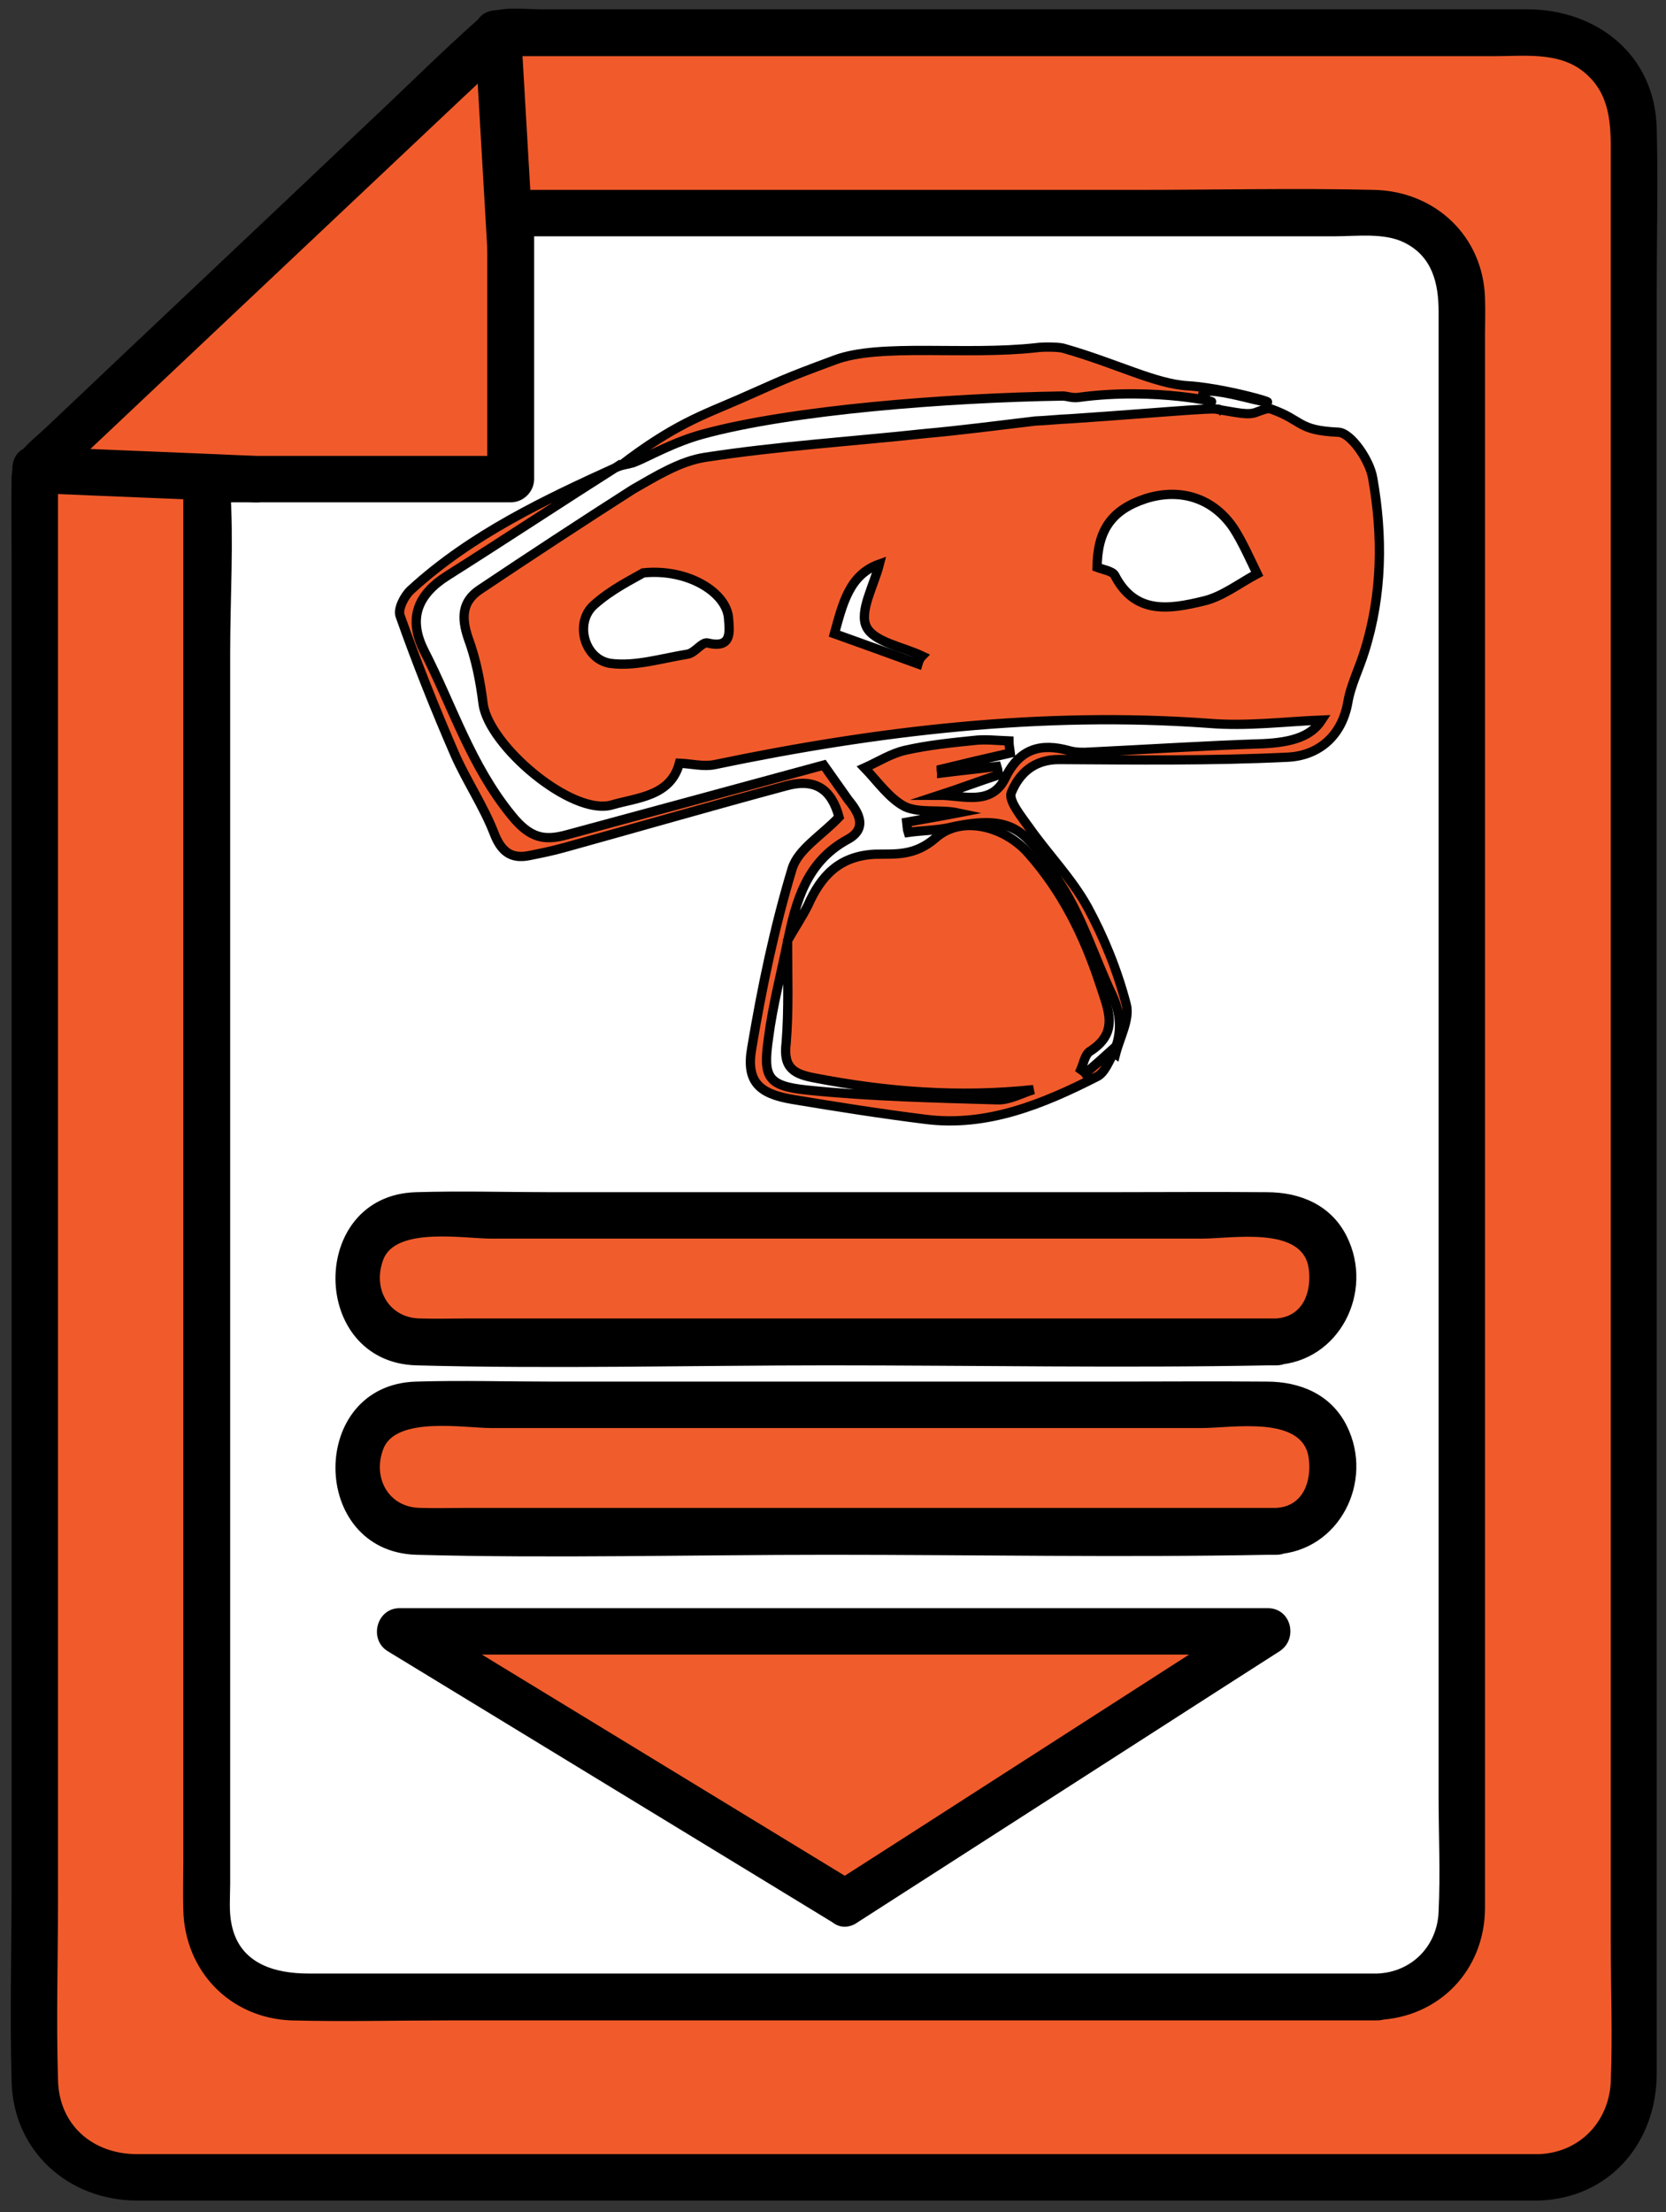 <?xml version="1.0" encoding="utf-8"?>
<!-- Generator: Adobe Illustrator 18.1.0, SVG Export Plug-In . SVG Version: 6.00 Build 0)  -->
<svg version="1.1" id="Layer_1" xmlns="http://www.w3.org/2000/svg" xmlns:xlink="http://www.w3.org/1999/xlink" x="0px" y="0px"
	 viewBox="0 0 359 476.5" enable-background="new 0 0 359 476.5" xml:space="preserve">
<rect x="0" y="0" width="359" height="476.5" fill="#333333" stroke="none"/>
<g>
	<path fill="#F15B2B" d="M331.6,469H27.9c-11.2,0-20.4-9.2-20.4-20.4V101.2L107.3,7h224.3c11.2,0,20.4,9.2,20.4,20.4v421.1
		C352,459.8,342.8,469,331.6,469z"/>
	<g>
		<path d="M331.6,464c-39.7,0-79.4,0-119.1,0c-55.6,0-111.2,0-166.8,0c-5.5,0-10.9,0-16.4,0c-9.4-0.1-16.6-6.3-16.8-16
			c-0.4-12.9,0-26,0-38.9c0-58.9,0-117.9,0-176.8c0-43,0-86,0-129c0-0.7,0-1.4,0-2.1c-0.5,1.2-1,2.4-1.5,3.5
			c29.2-27.5,58.4-55.1,87.6-82.6c4.1-3.8,8.1-7.7,12.2-11.5c-1.2,0.5-2.4,1-3.5,1.5c46.8,0,93.5,0,140.3,0c24.8,0,49.6,0,74.4,0
			c6.1,0,13.2-0.9,18.5,2.8c6,4.3,6.6,10.5,6.6,17c0,42,0,84,0,126c0,63,0,126.1,0,189.1c0,23.7,0,47.4,0,71.1
			c0,10.1,0.4,20.3,0,30.3C346.7,457.1,340.3,463.7,331.6,464c-6.4,0.2-6.4,10.2,0,10c15.3-0.5,25.4-12.5,25.4-27.4
			c0-5.5,0-11.1,0-16.6c0-24.1,0-48.2,0-72.3c0-34.4,0-68.8,0-103.2c0-35.6,0-71.2,0-106.7c0-28.2,0-56.5,0-84.7
			c0-11.8,0.3-23.7,0-35.5C356.6,11.7,344,2,329,2c-8.9,0-17.9,0-26.8,0c-33.5,0-67.1,0-100.6,0c-28.4,0-56.7,0-85.1,0
			c-4.6,0-9.9-1-13.5,2.2c-8,7.1-15.6,14.7-23.4,22C56.4,48.2,33.1,70.1,9.9,92.1c-3.5,3.3-7.3,5.7-7.4,10.8c-0.1,6.2,0,12.3,0,18.5
			c0,27,0,54.1,0,81.1c0,35.7,0,71.4,0,107.1c0,31.7,0,63.4,0,95.1c0,14.5-0.4,29.1,0,43.7c0.4,15,12.2,25.5,26.9,25.6
			c6.6,0,13.1,0,19.7,0c28.8,0,57.6,0,86.3,0c35.8,0,71.7,0,107.5,0c25.8,0,51.5,0,77.3,0c3.8,0,7.6,0,11.4,0
			C338,474,338.1,464,331.6,464z"/>
	</g>
</g>
<g>
	<path fill="#FFFFFF" d="M296.8,430.1h-234c-10,0-18.2-8.2-18.2-18.2V103.2l65.5,0l0-57.3h17.7h169.1c10,0,18.2,8.2,18.2,18.2v347.7
		C315,421.9,306.8,430.1,296.8,430.1z"/>
	<g>
		<path d="M296.8,425.1c-34.7,0-69.3,0-104,0c-42.1,0-84.2,0-126.3,0c-7.3,0-14.9-2.1-16.6-10.6c-0.6-2.8-0.3-6-0.3-8.8
			c0-15,0-30.1,0-45.1c0-50.7,0-101.5,0-152.2c0-22.6,0-45.1,0-67.7c0-11.9,0.8-24,0-35.8c0-0.6,0-1.1,0-1.7c-1.7,1.7-3.3,3.3-5,5
			c21.8,0,43.6,0,65.5,0c2.7,0,5-2.3,5-5c0-19.1,0-38.2,0-57.3c-1.7,1.7-3.3,3.3-5,5c37.1,0,74.1,0,111.2,0c22.1,0,44.2,0,66.3,0
			c4.7,0,10.6-0.8,14.9,1.3c6.2,3,7.5,8.9,7.5,15c0,34.5,0,69,0,103.4c0,52.4,0,104.8,0,157.2c0,19.7,0,39.4,0,59.1
			c0,8.3,0.4,16.6,0,24.9C309.7,419.2,304.2,424.8,296.8,425.1c-6.4,0.2-6.4,10.2,0,10c13.3-0.5,23.1-10.7,23.2-24
			c0-3.5,0-6.9,0-10.4c0-16.8,0-33.7,0-50.5c0-52.7,0-105.5,0-158.2c0-40,0-80,0-119.9c0-2.6,0.1-5.2,0-7.9
			c-0.4-13.3-10.7-23-23.9-23.3c-16.9-0.4-33.9,0-50.8,0c-40,0-79.9,0-119.9,0c-5.1,0-10.3,0-15.4,0c-2.7,0-5,2.3-5,5
			c0,19.1,0,38.2,0,57.3c1.7-1.7,3.3-3.3,5-5c-21.8,0-43.6,0-65.5,0c-2.7,0-5,2.3-5,5c0,29.8,0,59.6,0,89.3c0,52.1,0,104.1,0,156.2
			c0,17.4,0,34.8,0,52.2c0,3.5-0.1,7,0,10.5c0.3,13.1,10,23.3,23.3,23.8c11.2,0.3,22.5,0,33.8,0c24.6,0,49.1,0,73.7,0
			c41.4,0,82.9,0,124.3,0c0.7,0,1.5,0,2.2,0C303.2,435.1,303.2,425.1,296.8,425.1z"/>
	</g>
</g>
<path fill="none" d="M200.5,275.3c-7-2.5-14.1-5.2-21.6-7.9c2.2-7.9,3.9-15.2,11.7-18.1c-1.4,5.7-5.3,12.3-3.4,16.2
	c1.9,3.9,9.3,5.2,14.5,7.5C201.1,273.9,200.8,274.7,200.5,275.3z"/>
<path fill="#FFFFFF" d="M151.9,226.6c1.1-0.2,2.2,0.9,2.3,2.2c0,0.5,0.2,1.3-0.5,0.9c-0.2,0-0.3,0.3-0.5,0.5c-0.6,0.2-1.4,0.5-2,0.3
	s-1.1-1.7-0.6-2.5C151.1,227.4,151.5,226.9,151.9,226.6z"/>
<path fill="#FFFFFF" d="M173.8,225c1.2-0.2,2.3,0.3,2.3,0.9c0,0.3,0,0.6-0.6,0.5c-0.2,0-0.3,0.2-0.5,0.3c-0.6,0.2-1.4,0.3-2,0.3
	c-0.8,0-0.9-0.8-0.5-1.3C173,225.5,173.6,225.2,173.8,225z"/>
<path fill="none" stroke="#010101" stroke-width="2" stroke-miterlimit="10" d="M233.8,193.1"/>
<path fill="none" stroke="#010101" stroke-width="2" stroke-miterlimit="10" d="M173.6,202.7"/>
<path fill="none" stroke="#010101" stroke-width="2" stroke-miterlimit="10" d="M231.1,193.1"/>
<path fill="none" stroke="#010101" stroke-width="2" stroke-miterlimit="10" d="M175.3,202.1"/>
<path fill="none" stroke="#010101" stroke-width="2" stroke-miterlimit="10" d="M178.7,199.6"/>
<path fill="none" stroke="#010101" stroke-width="2" stroke-miterlimit="10" d="M175.8,204.1"/>
<path fill="none" stroke="#010101" stroke-width="2" stroke-miterlimit="10" d="M214.2,205.7"/>
<path fill="none" stroke="#010101" stroke-width="2" stroke-miterlimit="10" d="M148.7,214.3"/>
<path fill="#F15C2C" stroke="#010101" stroke-width="2" stroke-miterlimit="10" d="M249.8,253.2"/>
<g>
	<g>
		<path d="M102.3,7c0.9,15.5,1.8,31,2.7,46.5c0.4,6.4,10.4,6.4,10,0c-0.9-15.5-1.8-31-2.7-46.5C112,0.6,102,0.6,102.3,7L102.3,7z"/>
	</g>
</g>
<g>
	<g>
		<path d="M7.5,106.2c15.8,0.7,31.7,1.3,47.5,2c6.4,0.3,6.4-9.7,0-10c-15.8-0.7-31.7-1.3-47.5-2C1,95.9,1.1,105.9,7.5,106.2
			L7.5,106.2z"/>
	</g>
</g>
<path fill="#F15B2B" stroke="#010101" stroke-width="2" stroke-miterlimit="10" d="M262.4,88.6c3.1-1.3-9.3,0.1-31.7,1.6
	c-2.6,0.1-5.2,0.4-7.8,0.5c0,0,0,0,0.1,0c-8.4,1-16,2-23.8,2.7c-15.8,1.7-31.6,2.7-47.2,5.1c-5.4,0.8-10.7,4.1-15.6,6.9
	c-11.1,7.1-22.1,14.3-33,21.6c-3.9,2.6-4,6.1-2.5,10.5c1.7,4.6,2.6,9.3,3.2,14.1c1.2,9,19.1,24.2,27.7,21.8c5.4-1.6,12.7-1.8,14.6-9
	c2.6,0.1,5.2,0.8,7.6,0.3c35-7.3,70.5-11.5,106.4-8.9c8.3,0.7,16.7-0.4,24.4-0.7c-2.2,3.4-6.1,4.8-12.7,5.1
	c-12.4,0.4-24.8,1.2-37.2,1.8c-1.6,0.1-3.1,0.1-4.5-0.3c-6.1-1.7-10.7-0.5-13.8,5.9c-3,6.1-9.1,3.7-14.2,3.7c4.3-1.4,8.5-3,12.8-4.4
	c-0.3-1.2-0.1-0.8-0.4-1.8c-4,0.5-7.9,0.9-11.9,1.4c0-0.3-0.1-0.5-0.1-0.8c4.9-1.2,10-2.4,14.9-3.5c-0.1-0.9-0.3-1.7-0.3-2.6
	c-2.6-0.1-5.2-0.4-7.6-0.1c-4.9,0.5-9.8,1-14.7,2.1c-3.1,0.7-5.9,2.5-8.8,3.8c2.8,2.9,5.4,6.7,8.8,8.4c3.2,1.4,7.5,0.5,11.3,1.3
	c-3.6,0.7-7.2,1.3-11,2c0.1,0.8,0.1,1.6,0.3,2.2c2.8-0.4,5.8-0.4,8.7-1c14.5-3.3,16.7,1,23.4,11c5.2,7.5,7.9,16.7,11.9,25.1
	c1.9,4.2,2.1,8.1,0.3,12.3l0.4,0.3c0.9-3.5,3.1-7.5,2.3-10.6c-1.9-7.3-4.8-14.5-8.4-21.1c-3.4-6.1-8.4-11.2-12.5-17
	c-1.7-2.4-4.5-5.8-3.9-7.5c1.7-4.2,4.9-7.2,10.3-7.2c16.4,0.1,32.8,0.3,49.3-0.5c6.3-0.3,11.5-4.2,12.9-11.6
	c0.6-3.8,2.5-7.5,3.6-11.1c3.9-12.3,4-25,1.8-37.4c-0.6-3.8-4.7-9.8-7.4-9.9c-8.9-0.4-7.5-2.5-14.5-5c-0.8-0.3-2.3,0.4-3.2,0.7
	c-1.7,0.7-4,0.1-8.8-0.7 M152.5,138.5c-1.2-0.3-2.7,2.1-4.3,2.4c-5.6,0.9-11.3,2.7-16.6,2c-5.7-0.8-7.9-8.8-3.6-12.6
	c3.8-3.4,8.4-5.6,10.6-6.9c9.7-1,18.1,4.3,18.4,9.9C157.2,136,157.8,139.8,152.5,138.5z M197.8,143c-5.8-2.1-11.8-4.3-18-6.5
	c1.8-6.5,3.2-12.7,9.7-15c-1.2,4.7-4.4,10.2-2.8,13.5s7.8,4.3,12,6.3C198.3,141.7,198,142.3,197.8,143z M259.2,129.5
	c-7.1,1.7-14.6,3-19-5.6c-0.5-0.9-2.5-1.2-3.8-1.7c0.1-8.1,3.2-12.4,10.5-14.8c7.6-2.4,14.7,0,19,6.5c1.9,3,3.4,6.4,5,9.7
	C267.1,125.6,263.3,128.6,259.2,129.5z"/>
<path fill="#F15B2B" stroke="#010101" stroke-width="2" stroke-miterlimit="10" d="M240.3,226.3c-1.3,2-2.1,4.7-3.9,5.6
	c-11.6,5.9-23.7,10.9-37,9.2c-9.6-1.2-19.1-2.7-28.7-4.3c-7.1-1.2-10-3.8-8.7-11.1c2.2-13.1,4.9-26,8.7-38.6
	c1.3-4.2,6.3-7.1,10.1-11.1c-1.6-5.9-5-8.5-11.5-6.7c-16,4.3-31.9,8.9-47.8,13.3c-2.5,0.7-5,1.2-7.5,1.7c-4,0.8-6.1-1-7.6-5
	c-2.3-5.8-5.8-11-8.3-16.6c-4.3-9.9-8.3-19.9-11.9-30.1c-0.5-1.4,0.9-4.2,2.3-5.5c13.1-12,29-19.5,44.9-26.7l-0.1-0.1
	c-12.3,7.8-24.4,15.8-36.9,23.7c-6.5,4.1-8.5,9.3-5,16.2c6.1,11.9,10,24.6,18.8,35.4c4.1,5.1,7.2,5.5,12,4.2
	c18.9-5.1,37.6-10.2,55.3-15c2.2,3.1,3.8,5.4,5.3,7.5c2.5,3,4.1,6.3-0.3,8.6c-8.7,4.8-11,13.2-12.8,22c-1.4,6.9-3.2,13.7-4.1,20.7
	c-1.2,8.4-0.3,10.3,8.3,11.2c13.6,1.4,27.3,1.7,41,2.1c2.6,0.1,5.2-1.4,7.8-2.2c-16,1.7-31.6,0.5-47.1-2.5c-4.3-0.8-6.9-2-6.2-7.5
	c0.6-7.3,0.3-14.6,0.3-22.1c1.4-2.5,3.1-5,4.4-7.6c2.8-6.3,6.7-10.6,14.4-11c4.3-0.1,8.5,0.5,13.1-3.5c5.6-5,14.9-2.5,20,3.3
	c7.2,8.1,12,17.7,15.4,28.1c1.8,5.6,4.3,10.5-2.2,14.6c-1,0.7-1.3,2.5-1.9,3.9c0.4,0.3,0.8,0.5,1,0.8c2.1-1.8,4-3.5,6.1-5.4
	L240.3,226.3z"/>
<path fill="#F15B2B" stroke="#010101" stroke-width="2" stroke-miterlimit="10" d="M260.6,86.5c0,0-6.2-4.3,7.4-1
	c13.3,3.3-2.3-1.8-12-2.4c-7.1-0.4-15.3-4.8-26.9-8.1c-1.2-0.3-4.5-0.3-5.8-0.1c-15.4,1.7-33.6-1-43.3,2.6
	c-11.9,4.4-11.1,4.3-20.7,8.5c-7.8,3.4-14,5.4-25.6,14.3c1.2-0.3,2.3-0.4,3.4-0.9c2.3-0.9,8.1-4.2,14.4-5.9
	c19.1-5.2,52.5-7.8,77.5-8.2c0.9,0,2.1,0.5,3.4,0.3C249.1,83.3,264.1,87,260.6,86.5z"/>
<path fill="none" d="M190.5,249.3c-7-2.5-14.1-5.2-21.6-7.9c2.2-7.9,3.9-15.2,11.7-18.1c-1.4,5.7-5.3,12.3-3.4,16.2
	c1.9,3.9,9.3,5.2,14.5,7.5C191.1,247.9,190.8,248.7,190.5,249.3z"/>
<path fill="#FFFFFF" d="M141.9,200.6c1.1-0.2,2.2,0.9,2.3,2.2c0,0.5,0.2,1.3-0.5,0.9c-0.2,0-0.3,0.3-0.5,0.5c-0.6,0.2-1.4,0.5-2,0.3
	s-1.1-1.7-0.6-2.5C141.1,201.4,141.5,200.9,141.9,200.6z"/>
<path fill="#FFFFFF" d="M163.8,199c1.2-0.2,2.3,0.3,2.3,0.9c0,0.3,0,0.6-0.6,0.5c-0.2,0-0.3,0.2-0.5,0.3c-0.6,0.2-1.4,0.3-2,0.3
	c-0.8,0-0.9-0.8-0.5-1.3C163,199.5,163.6,199.2,163.8,199z"/>
<path fill="none" stroke="#010101" stroke-width="2" stroke-miterlimit="10" d="M223.8,167.1"/>
<path fill="none" stroke="#010101" stroke-width="2" stroke-miterlimit="10" d="M163.6,176.7"/>
<path fill="none" stroke="#010101" stroke-width="2" stroke-miterlimit="10" d="M221.1,167.1"/>
<path fill="none" stroke="#010101" stroke-width="2" stroke-miterlimit="10" d="M165.3,176.1"/>
<path fill="none" stroke="#010101" stroke-width="2" stroke-miterlimit="10" d="M168.7,173.6"/>
<path fill="none" stroke="#010101" stroke-width="2" stroke-miterlimit="10" d="M165.8,178.1"/>
<path fill="none" stroke="#010101" stroke-width="2" stroke-miterlimit="10" d="M204.2,179.7"/>
<path fill="none" stroke="#010101" stroke-width="2" stroke-miterlimit="10" d="M138.7,188.3"/>
<path fill="#F15C2C" stroke="#010101" stroke-width="2" stroke-miterlimit="10" d="M239.8,227.2"/>
<g>
	<path fill="#F15C2C" d="M275,289H89.1c-6.6,0-12-5.4-12-12v-3.3c0-6.6,5.4-12,12-12H275c6.6,0,12,5.4,12,12v3.3
		C287,283.6,281.6,289,275,289z"/>
	<g>
		<path d="M275,284c-23.9,0-47.7,0-71.6,0c-34.1,0-68.2,0-102.4,0c-3.5,0-7,0.1-10.5,0c-6.7-0.1-10.3-6.4-7.9-12.7
			c2.7-7.1,17.5-4.5,23.2-4.5c35.3,0,70.5,0,105.8,0c15.8,0,31.6,0,47.4,0c6.5,0,21.7-2.8,23,6.4C282.7,278.1,280.9,283.6,275,284
			c-6.4,0.3-6.4,10.3,0,10c13.6-0.7,21.2-15.7,15.2-27.7c-3.4-6.8-10.1-9.5-17.2-9.5c-11.8-0.1-23.7,0-35.5,0c-39.3,0-78.7,0-118,0
			c-10,0-20-0.3-29.9,0c-23.2,0.7-23,36.6,0.1,37.3c29.6,0.8,59.3,0,88.9,0c31.5,0,63.1,0.6,94.7,0c0.6,0,1.2,0,1.8,0
			C281.4,294,281.4,284,275,284z"/>
	</g>
</g>
<g>
	<path fill="#F15C2C" d="M275,329.8H89.1c-6.6,0-12-5.4-12-12v-3.3c0-6.6,5.4-12,12-12H275c6.6,0,12,5.4,12,12v3.3
		C287,324.4,281.6,329.8,275,329.8z"/>
	<g>
		<path d="M275,324.8c-23.9,0-47.7,0-71.6,0c-34.1,0-68.2,0-102.4,0c-3.5,0-7,0.1-10.5,0c-6.7-0.1-10.3-6.4-7.9-12.7
			c2.7-7.1,17.5-4.5,23.2-4.5c35.3,0,70.5,0,105.8,0c15.8,0,31.6,0,47.4,0c6.5,0,21.7-2.8,23,6.4C282.7,318.9,280.9,324.5,275,324.8
			c-6.4,0.3-6.4,10.3,0,10c13.6-0.7,21.2-15.7,15.2-27.7c-3.4-6.8-10.1-9.5-17.2-9.5c-11.8-0.1-23.7,0-35.5,0c-39.3,0-78.7,0-118,0
			c-10,0-20-0.3-29.9,0c-23.2,0.7-23,36.6,0.1,37.3c29.6,0.8,59.3,0,88.9,0c31.5,0,63.1,0.6,94.7,0c0.6,0,1.2,0,1.8,0
			C281.4,334.8,281.4,324.8,275,324.8z"/>
	</g>
</g>
<g>
	<polygon fill="#F15C2C" points="182.1,410 86.1,351.5 273.1,351.5 	"/>
	<g>
		<path d="M184.6,405.6c-28.1-17.1-56.1-34.2-84.2-51.3c-3.9-2.4-7.9-4.8-11.8-7.2c-0.8,3.1-1.7,6.2-2.5,9.3c21,0,42,0,63.1,0
			c33.6,0,67.1,0,100.7,0c7.8,0,15.5,0,23.3,0c-0.8-3.1-1.7-6.2-2.5-9.3c-26.6,17.1-53.1,34.1-79.7,51.2c-3.8,2.4-7.6,4.9-11.4,7.3
			c-5.4,3.5-0.4,12.1,5,8.6c26.6-17.1,53.1-34.1,79.7-51.2c3.8-2.4,7.6-4.9,11.4-7.3c4.1-2.6,2.6-9.3-2.5-9.3c-21,0-42,0-63.1,0
			c-33.6,0-67.1,0-100.7,0c-7.8,0-15.5,0-23.3,0c-5,0-6.7,6.8-2.5,9.3c28.1,17.1,56.1,34.2,84.2,51.3c3.9,2.4,7.9,4.8,11.8,7.2
			C185.1,417.6,190.1,409,184.6,405.6z"/>
	</g>
</g>
</svg>
